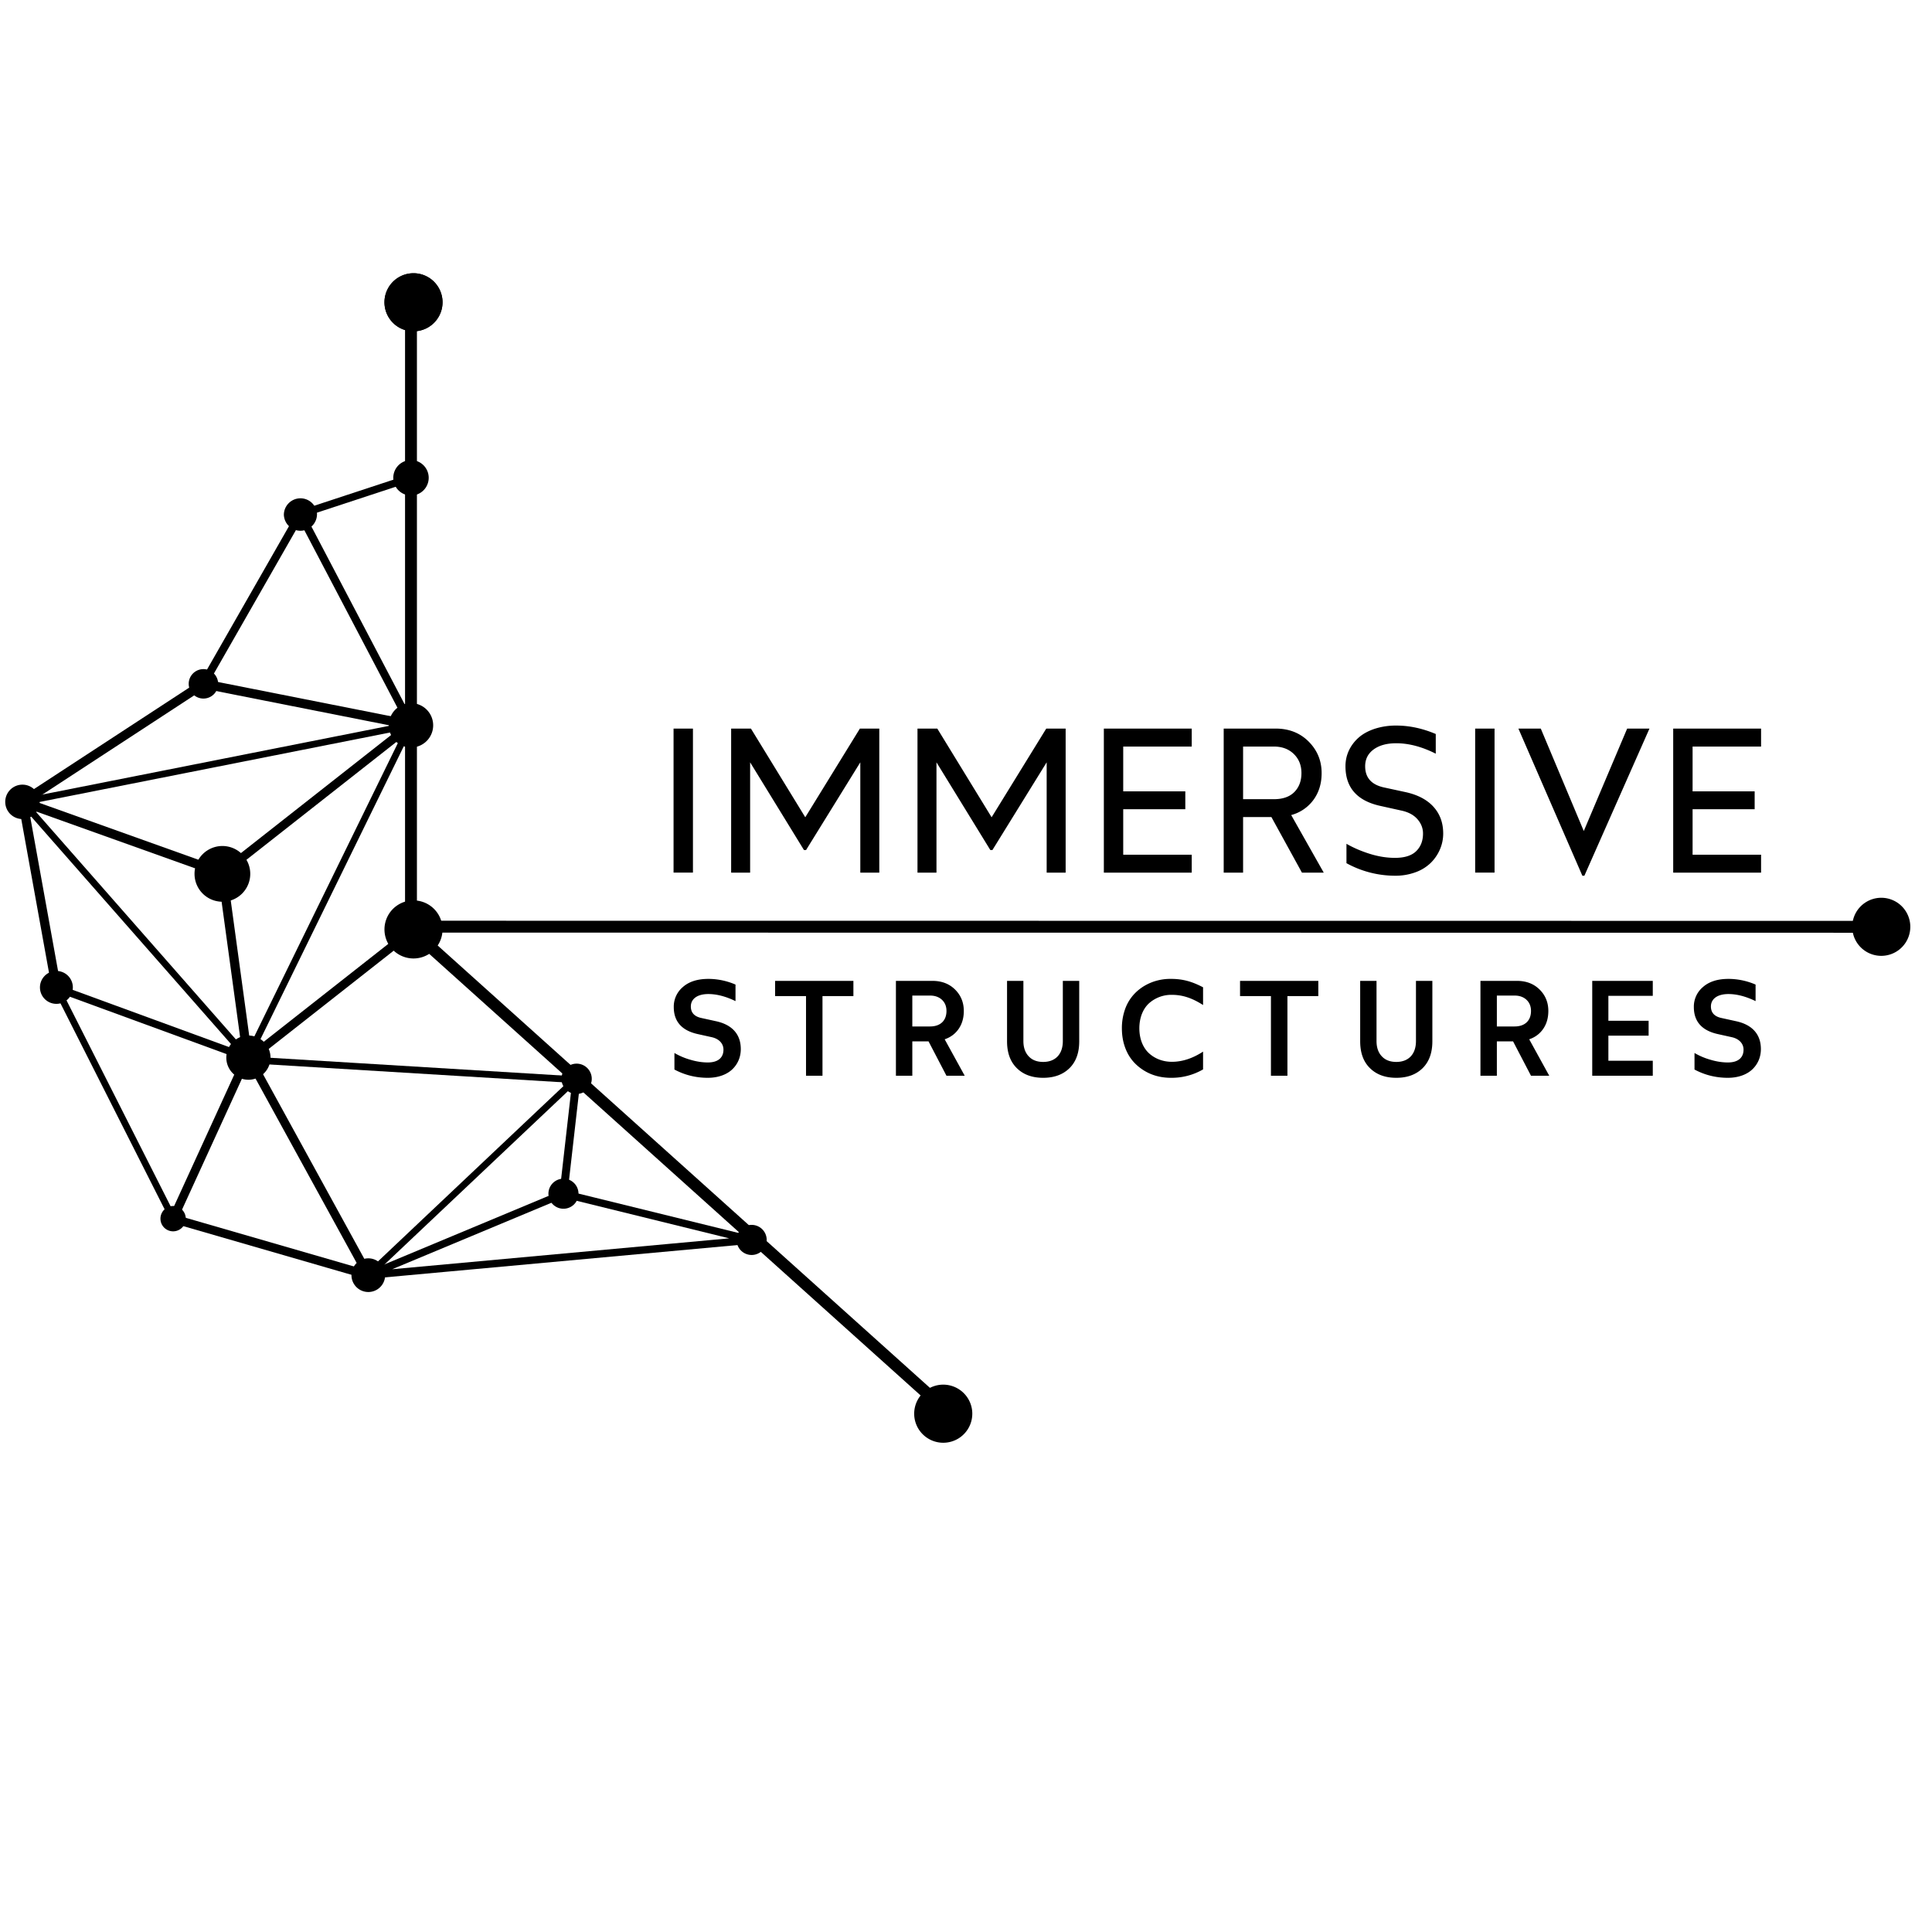 <svg xmlns="http://www.w3.org/2000/svg" xml:space="preserve" style="fill-rule:evenodd;clip-rule:evenodd;stroke-miterlimit:10" viewBox="0 0 109 109"><path d="M.074.184h108v108h-108z" style="fill:none"/><clipPath id="a"><path d="M.074.184h108v108h-108z"/></clipPath><g clip-path="url(#a)"><path d="M12.545 49.264 1.288 45.239m10.19-6.659-10.19 6.659" style="fill:none;fill-rule:nonzero;stroke:#000;stroke-width:.52px"/><path d="m11.478 38.58 5.472-9.571" style="fill:none;fill-rule:nonzero;stroke:#000;stroke-width:.45px"/><path d="m23.191 26.956-6.241 2.053" style="fill:none;fill-rule:nonzero;stroke:#000;stroke-width:.42px"/><path d="m23.187 40.899-6.237-11.89" style="fill:none;fill-rule:nonzero;stroke:#000;stroke-width:.45px"/><path d="m11.478 38.58 11.709 2.319" style="fill:none;fill-rule:nonzero;stroke:#000;stroke-width:.52px"/><path d="m1.288 45.239 21.899-4.34" style="fill:none;fill-rule:nonzero;stroke:#000;stroke-width:.38px"/><path d="M54.854 79.7a1.639 1.639 0 1 1-3.276.117 1.639 1.639 0 0 1 3.276-.117m52.921-27.47a1.638 1.638 0 1 1-3.274.118 1.638 1.638 0 0 1 3.274-.118M17.884 28.975a.934.934 0 1 1-1.869.068.936.936 0 0 1 1.869-.068m7.082 23.403a1.638 1.638 0 1 1-3.274.118 1.638 1.638 0 0 1 3.274-.118m0-35.383a1.638 1.638 0 1 1-3.274.118 1.638 1.638 0 0 1 3.274-.118" style="fill-rule:nonzero"/><path d="M24.966 16.995a1.638 1.638 0 1 1-3.274.118 1.638 1.638 0 0 1 3.274-.118M2.235 45.204a.97.97 0 1 1-1.939.07.97.97 0 0 1 1.939-.07m10.072-6.654a.83.83 0 1 1-1.66.062.83.83 0 0 1 1.66-.062m1.809 10.657a1.572 1.572 0 1 1-3.141.115 1.572 1.572 0 0 1 3.141-.115m10.321-8.353a1.251 1.251 0 1 1-2.5.09 1.251 1.251 0 0 1 2.5-.09m-9.177 18.75a1.247 1.247 0 1 1-2.492.09 1.247 1.247 0 0 1 2.492-.09M3.98 55.705a.797.797 0 1 1-1.594.056.797.797 0 0 1 1.594-.056" style="fill-rule:nonzero"/><path d="M3.98 55.704a.798.798 0 1 0-1.594.06.798.798 0 0 0 1.594-.06Z" style="fill:none;stroke:#000;stroke-width:.26px"/><path d="M10.381 68.732a.615.615 0 1 1-1.228.044.615.615 0 0 1 1.228-.044" style="fill-rule:nonzero"/><path d="M10.381 68.732a.614.614 0 1 0-1.228.046.614.614 0 0 0 1.228-.046Z" style="fill:none;stroke:#000;stroke-width:.2px"/><path d="M43.136 69.933a.73.73 0 1 1-1.458.052.73.73 0 0 1 1.458-.052" style="fill-rule:nonzero"/><path d="M43.135 69.933a.729.729 0 1 0-1.457.053.729.729 0 0 0 1.457-.053Z" style="fill:none;stroke:#000;stroke-width:.24px"/><path d="M21.599 71.913a.82.82 0 1 1-1.638.058.82.82 0 0 1 1.638-.058" style="fill-rule:nonzero"/><path d="M21.599 71.913a.82.82 0 1 0-1.639.06.82.82 0 0 0 1.639-.06Z" style="fill:none;stroke:#000;stroke-width:.26px"/><path d="M23.187 17.054v35.503m.201-.276 82.75.008m-83.02.09 30.469 27.38" style="fill:none;fill-rule:nonzero;stroke:#000;stroke-width:.67px"/><path d="m32.53 60.837-.741 6.51" style="fill:none;fill-rule:nonzero;stroke:#000;stroke-width:.45px"/><path d="m20.78 71.942 11.009-4.595M20.78 71.942l21.626-1.982m0 0-10.617-2.613" style="fill:none;fill-rule:nonzero;stroke:#000;stroke-width:.42px"/><path d="m20.78 71.942 11.75-11.105M9.767 68.755 3.183 55.733" style="fill:none;fill-rule:nonzero;stroke:#000;stroke-width:.38px"/><path d="M13.969 59.681 3.183 55.733" style="fill:none;fill-rule:nonzero;stroke:#000;stroke-width:.42px"/><path d="m13.969 59.681-1.424-10.417m-9.362 6.469L1.288 45.239" style="fill:none;fill-rule:nonzero;stroke:#000;stroke-width:.52px"/><path d="m13.969 59.681 9.188-18.779m-9.188 18.779L1.349 45.317" style="fill:none;fill-rule:nonzero;stroke:#000;stroke-width:.38px"/><path d="m13.9 59.722-4.133 9.033m11.013 3.187L9.767 68.755m11.013 3.187-6.72-12.249" style="fill:none;fill-rule:nonzero;stroke:#000;stroke-width:.49px"/><path d="m32.492 60.917-18.509-1.126" style="fill:none;fill-rule:nonzero;stroke:#000;stroke-width:.38px"/><path d="m23.187 52.557-9.204 7.234m9.204-18.892-10.642 8.365" style="fill:none;fill-rule:nonzero;stroke:#000;stroke-width:.49px"/><path d="M32.637 67.317a.848.848 0 1 1-1.695.06.848.848 0 0 1 1.695-.06m.747-6.511a.855.855 0 1 1-1.708.062.855.855 0 0 1 1.708-.062m-9.198-33.885a.999.999 0 1 1-1.997.071.999.999 0 0 1 1.997-.071m13.827 29.896c0 .818.455 1.329 1.366 1.527l.758.168c.444.094.679.377.679.706 0 .437-.283.724-.884.724-.318 0-.65-.052-.997-.157a3.885 3.885 0 0 1-.885-.377v.933c.579.31 1.206.467 1.882.467.586 0 1.075-.183 1.385-.481.309-.295.477-.695.477-1.139 0-.833-.485-1.378-1.407-1.575l-.833-.183c-.384-.086-.578-.303-.578-.646 0-.433.373-.702.985-.702.478 0 .99.134 1.535.399v-.933a3.883 3.883 0 0 0-1.52-.321c-.616 0-1.093.149-1.441.452a1.443 1.443 0 0 0-.522 1.138Zm7.461-.619v4.494h.929v-4.494h1.744v-.859H43.73v.859h1.744Zm5.997 4.494v-1.941h.915l1.012 1.941h1.03l-1.131-2.057c.34-.115.605-.317.795-.597.19-.28.284-.616.284-1 0-.482-.165-.885-.493-1.21-.329-.325-.754-.489-1.281-.489h-2.056v5.353h.925Zm0-4.524h1.001c.272 0 .496.078.668.235.172.161.258.37.258.635 0 .541-.34.873-.926.873h-1.001v-1.743Zm5.345 2.583c0 .646.183 1.15.552 1.512.366.362.863.545 1.486.545s1.116-.183 1.486-.545c.366-.362.548-.866.548-1.512v-3.412h-.925v3.397c0 .732-.411 1.176-1.109 1.176-.347 0-.62-.104-.818-.317-.197-.209-.298-.497-.298-.859v-3.397h-.922v3.412Zm6.632.265c.201.612.56 1.031 1.03 1.34.471.31 1.012.452 1.583.452a3.54 3.54 0 0 0 1.814-.474V59.33c-.589.384-1.176.575-1.758.575-.496 0-.944-.168-1.284-.474-.34-.307-.553-.807-.553-1.415 0-.609.213-1.113.553-1.419a1.89 1.89 0 0 1 1.284-.47c.616 0 1.157.19 1.758.575v-1.001c-.604-.313-1.112-.474-1.814-.474-.847-.011-1.676.347-2.199 1.004a2.466 2.466 0 0 0-.414.784 3.174 3.174 0 0 0-.153 1.001c0 .362.052.694.153 1Zm8.256-2.818v4.494h.93v-4.494h1.743v-.859h-4.416v.859h1.743Zm5.035 2.553c0 .646.182 1.15.552 1.512.366.362.862.545 1.486.545.623 0 1.116-.183 1.486-.545.365-.362.548-.866.548-1.512v-3.412h-.925v3.397c0 .732-.411 1.176-1.109 1.176-.347 0-.62-.104-.818-.317-.198-.209-.298-.497-.298-.859v-3.397h-.922v3.412Zm7.711 1.941v-1.941h.914l1.012 1.941h1.03l-1.131-2.057c.34-.115.605-.317.795-.597.191-.28.284-.616.284-1 0-.482-.164-.885-.493-1.21-.328-.325-.754-.489-1.28-.489h-2.057v5.353h.926Zm0-4.524h1c.273 0 .497.078.668.235.172.161.258.37.258.635 0 .541-.34.873-.926.873h-1v-1.743Zm8.797 4.524v-.847h-2.505V58.43h2.27v-.84h-2.27v-1.407h2.505v-.844h-3.416v5.353h3.416Zm2.317-3.875c0 .818.455 1.329 1.366 1.527l.758.168c.444.094.679.377.679.706 0 .437-.283.724-.884.724-.318 0-.65-.052-.997-.157a3.885 3.885 0 0 1-.885-.377v.933c.579.31 1.206.467 1.882.467.586 0 1.075-.183 1.385-.481.31-.295.478-.695.478-1.139 0-.833-.486-1.378-1.408-1.575l-.832-.183c-.385-.086-.579-.303-.579-.646 0-.433.373-.702.986-.702.477 0 .989.134 1.534.399v-.933a3.882 3.882 0 0 0-1.519-.321c-.616 0-1.094.149-1.441.452a1.441 1.441 0 0 0-.523 1.138ZM38.001 41.105h1.094v8.126h-1.094zm3.249 8.127v-8.127h1.116l3.066 5.004 3.082-5.004h1.094v8.127h-1.071v-6.223l-3.06 4.948h-.119l-3.037-4.948v6.223H41.25Zm10.513 0v-8.127h1.117l3.065 5.004 3.083-5.004h1.094v8.127h-1.071v-6.223l-3.06 4.948h-.119l-3.038-4.948v6.223h-1.071Zm10.514 0v-8.127h4.958v1.015H63.37v2.527h3.503v1.009H63.37v2.567h3.865v1.009h-4.958Zm6.762 0v-8.127h2.924c.759 0 1.383.245 1.87.734.487.489.731 1.082.731 1.777 0 .589-.154 1.093-.462 1.513a2.287 2.287 0 0 1-1.255.855l1.836 3.248h-1.23l-1.722-3.134h-1.598v3.134h-1.094Zm1.094-4.143h1.739c.503 0 .887-.135 1.154-.405.266-.27.399-.626.399-1.068 0-.439-.143-.797-.431-1.077-.287-.28-.661-.419-1.122-.419h-1.739v2.969Zm5.776-1.859c0-.313.064-.608.192-.884.129-.275.311-.518.547-.728.236-.21.538-.376.904-.499a3.864 3.864 0 0 1 1.224-.184c.737 0 1.479.159 2.227.476v1.111c-.778-.393-1.52-.589-2.227-.589-.536 0-.963.117-1.28.351-.318.234-.476.55-.476.946 0 .643.353 1.041 1.059 1.196l1.23.266c.684.152 1.207.428 1.57.831.362.402.544.903.544 1.504 0 .31-.061.607-.182.89a2.397 2.397 0 0 1-.515.759 2.384 2.384 0 0 1-.859.533 3.272 3.272 0 0 1-1.164.198 5.7 5.7 0 0 1-2.738-.708v-1.094c.386.223.821.411 1.307.564.485.153.962.23 1.431.23.54 0 .938-.126 1.195-.377.257-.252.386-.583.386-.995 0-.302-.106-.573-.318-.813-.211-.24-.515-.401-.912-.485l-1.173-.26c-1.315-.287-1.972-1.033-1.972-2.239Zm7.317-2.125h1.094v8.126h-1.094zm2.439 0h1.263l2.426 5.78 2.448-5.78h1.258l-3.672 8.302h-.114l-3.609-8.302Zm8.734 8.127v-8.127h4.958v1.015h-3.864v2.527h3.502v1.009h-3.502v2.567h3.864v1.009h-4.958Z" style="fill-rule:nonzero"/></g></svg>